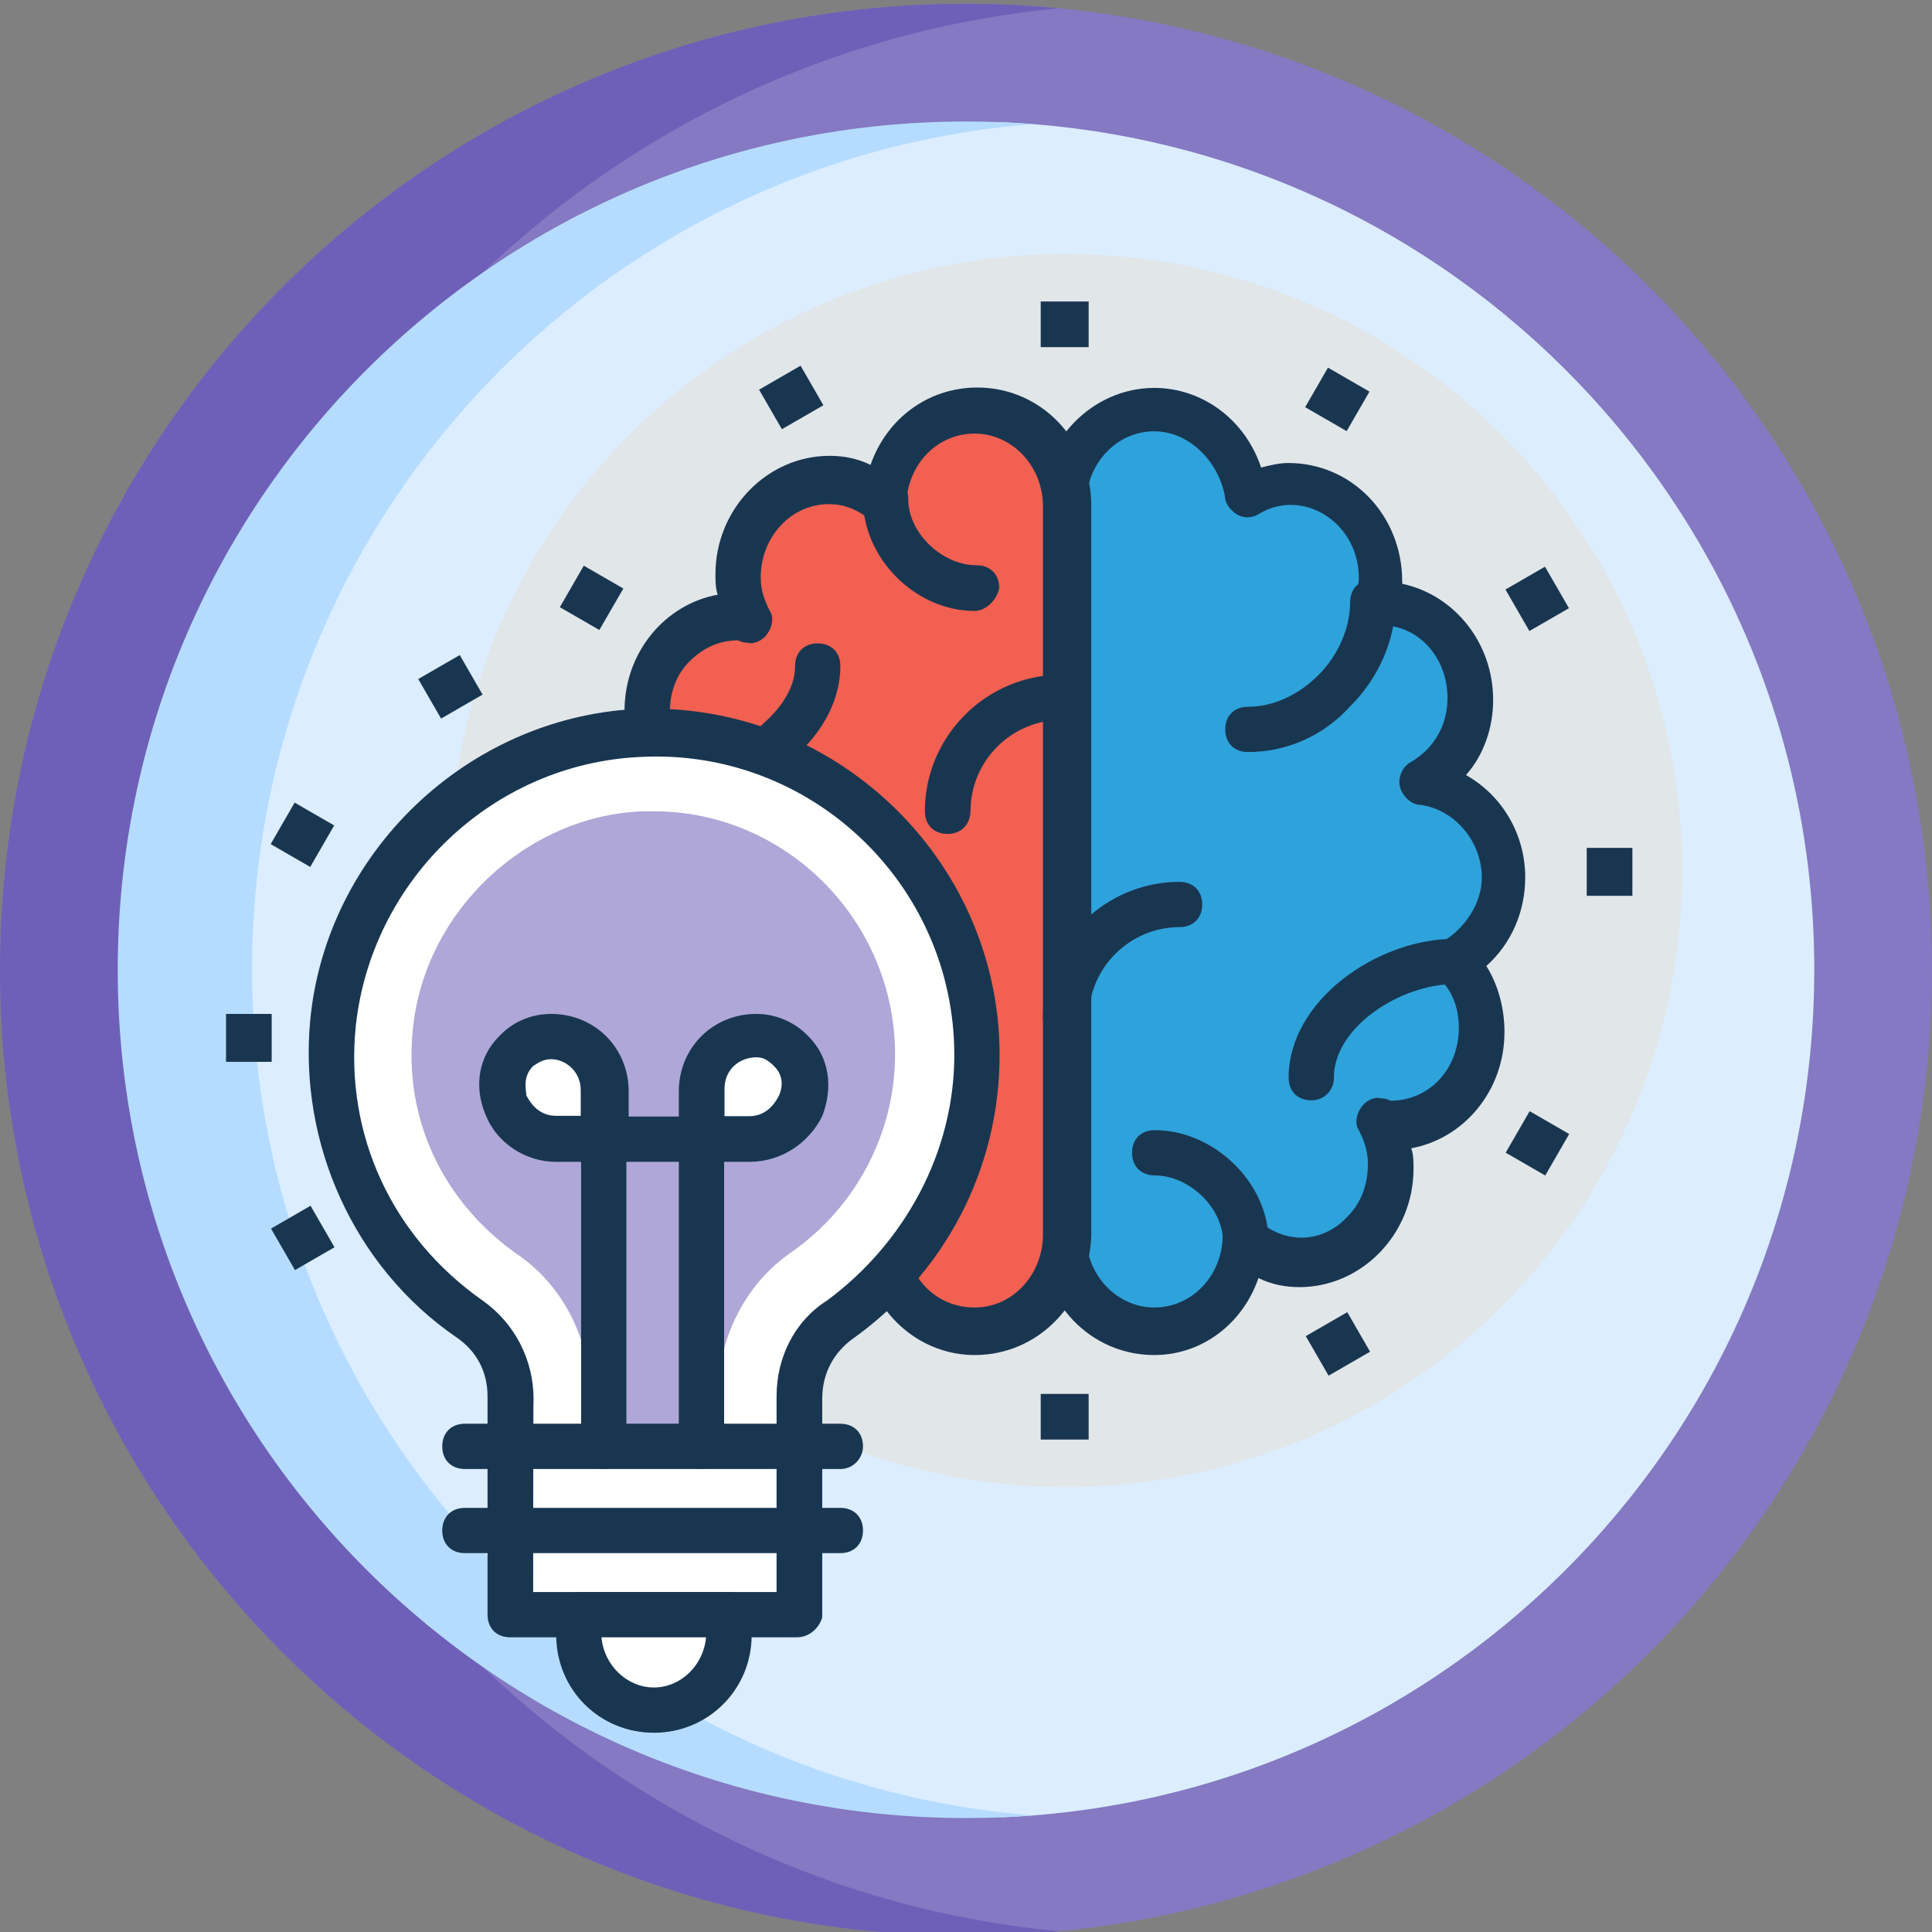 <?xml version="1.0" encoding="utf-8"?>
<!-- Generator: Adobe Illustrator 19.0.0, SVG Export Plug-In . SVG Version: 6.00 Build 0)  -->
<svg version="1.1" id="Capa_1" xmlns="http://www.w3.org/2000/svg" xmlns:xlink="http://www.w3.org/1999/xlink" x="0px" y="0px"
	 viewBox="-49 141 512 512" style="enable-background:new -49 141 512 512;" xml:space="preserve">
<rect x="-49" y="141" width="512" height="512" fill="#808080" stroke="none"/>
<style type="text/css">
	.st0{fill:#8479C2;}
	.st1{fill:#6E60B8;}
	.st2{fill:#DBEDFF;}
	.st3{fill:#B5DCFF;}
	.st4{fill:#E1E6E9;}
	.st5{fill:#2EA2DB;}
	.st6{fill:#193651;}
	.st7{fill:#F16051;}
	.st8{fill:#FFFFFF;}
	.st9{fill:#AEA7D7;}
</style>
<g>
	<circle class="st0" cx="207" cy="398" r="256"/>
	<path class="st1" d="M0.2,398c0-133.1,101.6-242.4,231.4-254.8c-8.1-0.8-16.3-1.2-24.6-1.2C65.6,142-49,256.6-49,398
		S65.6,654,207,654c8.3,0,16.5-0.4,24.6-1.2C101.7,640.5,0.2,531.1,0.2,398z"/>
	<path class="st2" d="M216.5,173.4C104,186.4,16.6,282,16.6,398s87.4,211.6,200,224.6c119.7-5,215.2-103.6,215.2-224.6
		S336.2,178.4,216.5,173.4z"/>
	<path class="st3" d="M17.8,398c0-118.2,91.2-215,207-224.1c-5.9-0.5-11.8-0.7-17.8-0.7C82.9,173.2-17.8,273.9-17.8,398
		S82.9,622.8,207,622.8c6,0,11.9-0.2,17.8-0.7C108.9,613,17.8,516.2,17.8,398z"/>
	<circle class="st4" cx="233.4" cy="371.7" r="163.4"/>
	<path class="st5" d="M349.8,372.9c0-13.3-9.6-23.5-21.7-24.7c7.8-4.2,12.7-12.7,12.7-22.3c0-13.9-10.9-25.3-24.1-25.3
		c-0.6,0-0.6,0-1.2,0c0.6-1.8,1.2-3.6,1.2-6c0-13.9-10.9-25.3-24.1-25.3c-4.2,0-7.8,1.2-11.5,3.6c-1.2-13.3-11.5-23.5-24.1-23.5
		c-13.3,0-24.1,11.5-24.1,25.3s0,193.6,0,193.6c0,13.9,10.9,25.3,24.1,25.3c12.7,0,23.5-10.9,24.1-24.1c4.2,3.6,9,6,14.5,6
		c13.3,0,24.1-11.5,24.1-25.3c0-4.2-1.2-7.8-3-11.5c1.2,0,1.8,0.6,3,0.6c13.3,0,24.1-11.5,24.1-25.3c0-7.2-3-13.9-7.8-18.7
		C344.4,391,349.8,383.1,349.8,372.9z"/>
	<g>
		<path class="st6" d="M256.9,500.1c-16.9,0-30.2-13.9-30.2-31.4V275.2c0-17.5,13.9-31.4,30.2-31.4c12.7,0,24.1,8.4,28.3,21.1
			c2.4-0.6,4.8-1.2,7.2-1.2c16.9,0,30.2,13.9,30.2,31.4c0,0,0,0,0,0.6c13.9,3,24.1,15.7,24.1,30.8c0,7.2-2.4,14.5-7.2,19.9
			c9.6,5.4,15.7,15.7,15.7,27.1c0,9-3.6,17.5-10.3,23.5c3,4.8,4.8,10.9,4.8,17.5c0,15.7-10.9,28.3-24.7,30.8
			c0.6,1.8,0.6,3.6,0.6,5.4c0,17.5-13.9,31.4-30.2,31.4c-3.6,0-7.2-0.6-10.9-2.4C280.4,491.7,269.6,500.1,256.9,500.1z M256.9,255.3
			c-10.3,0-18.1,9-18.1,19.3v193.6c0,10.9,8.4,19.3,18.1,19.3c9.6,0,17.5-7.8,18.1-18.1c0-2.4,1.8-4.2,3.6-5.4s4.2-0.6,6,0.6
			c7.8,6.6,17.5,5.4,23.5-1.2c3.6-3.6,5.4-8.4,5.4-13.9c0-3-0.6-5.4-2.4-9c-1.2-1.8-0.6-4.2,0.6-6s3.6-3,5.4-2.4
			c0.6,0,1.2,0,2.4,0.6l0,0c10.3,0,18.1-8.4,18.1-19.3c0-5.4-1.8-10.3-6-13.9c-0.6-1.2-1.2-3-1.2-4.8s1.2-3.6,3-4.2
			c6-3.6,10.3-10.3,10.3-16.9c0-9.6-7.2-18.1-16.3-19.3c-2.4,0-4.8-2.4-5.4-4.8s0.6-5.4,3-6.6c6-3.6,9.6-9.6,9.6-16.9
			c0-10.9-7.8-19.3-17.5-19.3c-0.6,0-1.2,0-1.2,0c-1.8,0-3.6-0.6-4.8-2.4c-1.2-1.2-1.8-3.6-1.2-5.4l0.6-1.8c0.6-1.2,0.6-2.4,0.6-3
			c0-10.9-8.4-19.3-18.1-19.3c-2.4,0-5.4,0.6-8.4,2.4c-1.8,1.2-4.2,1.2-6,0s-3-3-3-4.8C273.8,263.1,266,255.3,256.9,255.3z"/>
		<path class="st6" d="M281.7,340.3L281.7,340.3c-3.6,0-6-2.4-6-6s2.4-6,6-6l0,0l0,0c6.6,0,13.3-3,18.7-8.4
			c5.4-5.4,8.4-12.7,8.4-19.3c0-3.6,2.4-6,6-6s6,2.4,6,6c0,9.6-4.2,19.9-12.1,27.7C301.6,336.1,291.9,340.3,281.7,340.3z"/>
		<path class="st6" d="M281.1,476c-3.6,0-6-2.4-6-6c0-9-9-17.5-18.1-17.5c-3.6,0-6-2.4-6-6s2.4-6,6-6c15.7,0,30.2,13.9,30.2,29.6
			C287.1,473.6,284.1,476,281.1,476z"/>
		<path class="st6" d="M298.5,432.6L298.5,432.6c-3.6,0-6-2.4-6-6c0-20.5,23.5-36.8,44-36.8l0,0c3.6,0,6,2.4,6,6s-2.4,6-6,6l0,0
			c-14.5,0-32,11.5-32,24.7C304.6,429.6,302.2,432.6,298.5,432.6z"/>
	</g>
	<path class="st7" d="M116.4,370.5c0,13.3,9.6,23.5,21.7,24.7c-7.8,4.2-12.7,12.7-12.7,22.3c0,13.9,10.9,25.3,24.1,25.3
		c0.6,0,0.6,0,1.2,0c-0.6,1.8-1.2,3.6-1.2,6c0,13.9,10.9,25.3,24.1,25.3c4.2,0,7.8-1.2,11.5-3.6c1.2,13.3,11.5,23.5,24.1,23.5
		c13.3,0,24.1-11.5,24.1-25.3c0-13.9,0-193.6,0-193.6c0-13.9-10.9-25.3-24.1-25.3c-12.7,0-23.5,10.9-24.1,24.1c-4.2-3.6-9-6-14.5-6
		c-13.3,0-24.1,11.5-24.1,25.3c0,4.2,1.2,7.8,3,11.5c-1.2,0-1.8-0.6-3-0.6c-13.3,0-24.1,11.5-24.1,25.3c0,7.2,3,13.9,7.8,18.7
		C121.8,352.4,116.4,360.8,116.4,370.5z"/>
	<g>
		<path class="st6" d="M209.3,500.1c-12.7,0-24.1-8.4-28.3-21.1c-2.4,0.6-4.8,1.2-7.2,1.2c-16.9,0-30.2-13.9-30.2-31.4
			c0,0,0,0,0-0.6c-13.9-3-24.1-15.7-24.1-30.8c0-7.2,2.4-14.5,7.2-19.9c-9.6-5.4-15.7-15.7-15.7-27.1c0-9,3.6-17.5,10.3-23.5
			c-3-4.8-4.8-10.9-4.8-17.5c0-15.7,10.9-28.3,24.7-30.8c-0.6-1.8-0.6-3.6-0.6-5.4c0-17.5,13.9-31.4,30.2-31.4
			c3.6,0,7.2,0.6,10.9,2.4c4.2-12.1,15.1-20.5,28.3-20.5c16.9,0,30.2,13.9,30.2,31.4v193.6C239.4,486.3,226.2,500.1,209.3,500.1z
			 M185.2,464.6c1.2,0,1.8,0,3,0.6c1.8,1.2,3,3,3,4.8c0.6,10.3,8.4,17.5,18.1,17.5l0,0c10.3,0,18.1-9,18.1-19.3v-193
			c0-10.9-8.4-19.3-18.1-19.3s-17.5,7.8-18.1,18.1c0,2.4-1.8,4.2-3.6,5.4c-1.8,1.2-4.2,0.6-6-0.6c-3.6-3-7.2-4.2-10.9-4.2
			c-10.3,0-18.1,9-18.1,19.3c0,3,0.6,5.4,2.4,9c1.2,1.8,0.6,4.2-0.6,6c-1.2,1.8-3.6,3-5.4,2.4c-0.6,0-1.2,0-2.4-0.6
			c-4.8,0-9,1.8-12.7,5.4s-5.4,8.4-5.4,13.9c0,5.4,1.8,10.3,6,13.9c1.2,1.2,1.8,3,1.8,4.8s-1.2,3.6-3,4.2
			c-6,3.6-10.3,10.3-10.3,16.9c0,9.6,7.2,18.1,16.3,19.3c2.4,0,4.8,2.4,5.4,4.8c0.6,2.4-0.6,5.4-3,6.6c-6.6,3.6-10.3,9.6-10.3,16.9
			c0,10.9,7.8,19.3,17.5,19.3c0.6,0,1.2,0,1.2,0c1.8,0,3.6,0.6,4.8,2.4c1.2,1.2,1.8,3.6,1.2,5.4l-0.6,1.8c0,0.6,0,1.8,0,2.4
			c0,10.9,8.4,19.3,18.1,19.3c2.4,0,5.4-0.6,8.4-2.4C183.4,465.2,184.6,464.6,185.2,464.6z"/>
		<path class="st6" d="M209.3,302.9L209.3,302.9c-15.7,0-29.6-13.9-29.6-29.6c0-3.6,2.4-6,6-6s6,2.4,6,6c0,9,9,17.5,18.1,17.5
			c3.6,0,6,2.4,6,6C215.3,299.9,212.3,302.9,209.3,302.9z"/>
		<path class="st6" d="M129.7,354.2c-3.6,0-6-2.4-6-6s2.4-6,6-6l0,0c7.2,0,15.7-3,21.7-7.8c3.6-3,10.3-9,10.3-16.9c0-3.6,2.4-6,6-6
			l0,0c3.6,0,6,2.4,6,6c0,9.6-5.4,19.3-15.1,26.5C150.2,350.6,139.3,354.2,129.7,354.2z"/>
		<path class="st6" d="M233.4,416.9c-3.6,0-6-2.4-6-6c0-19.9,16.3-36.2,36.2-36.2c3.6,0,6,2.4,6,6s-2.4,6-6,6
			c-13.3,0-24.1,10.9-24.1,24.1C239.4,414.5,237,416.9,233.4,416.9z"/>
		<path class="st6" d="M202.1,362c-3.6,0-6-2.4-6-6c0-19.9,16.3-36.2,36.2-36.2c3.6,0,6,2.4,6,6s-2.4,6-6,6
			c-13.3,0-24.1,10.9-24.1,24.1C208.1,359.6,205.7,362,202.1,362z"/>
	</g>
	<path class="st8" d="M209.9,420.5c0-48.8-40.4-87.4-89.9-85c-41.6,1.8-76.6,35-80.8,77.2c-3,32.6,12.1,61.5,36.2,78.4
		c6.6,4.8,10.9,12.7,10.9,20.5v57.9h76.6v-57.9c0-7.8,3.6-15.7,10.3-20.5C194.8,475.4,209.9,449.5,209.9,420.5z"/>
	<path class="st6" d="M162.2,574.9h-76c-3.6,0-6-2.4-6-6V511c0-6.6-3-12.1-8.4-15.7c-27.1-18.7-41.6-51.3-38.6-83.8
		c4.2-44.6,41.6-80.2,86.2-82.6c52.5-2.4,96.5,39.8,96.5,91.7c0,30.2-14.5,57.9-39.2,75.4c-4.8,3.6-7.8,9-7.8,15.7v57.9
		C168.3,571.9,165.9,574.9,162.2,574.9z M92.3,562.9h64.5V511c0-10.3,4.8-19.9,13.3-25.3c20.5-15.1,33.8-39.2,33.8-65.1
		c0-45.2-38-81.4-83.2-79c-39.2,1.8-71.2,32.6-75.4,71.2c-3,28.9,9.6,56.1,33.8,73c8.4,6,13.3,15.7,13.3,25.9
		C92.3,511.6,92.3,562.9,92.3,562.9z"/>
	<path class="st9" d="M124.3,356c-1.2,0-2.4,0-3,0c-30.8,1.2-57.9,26.5-60.9,57.9c-2.4,23.5,7.8,45.2,27.1,59.1
		c12.7,8.4,19.9,22.9,19.9,38v13.3h33.8V511c0-15.1,7.2-29.6,19.3-38c17.5-12.1,27.7-32,27.7-52.5C188.2,384.9,159.2,356,124.3,356z
		"/>
	<rect x="371.5" y="365.7" class="st6" width="12.1" height="12.7"/>
	
		<rect x="352.3" y="293.3" transform="matrix(-0.866 0.5 -0.5 -0.866 818.529 380.026)" class="st6" width="12.1" height="12.7"/>
	
		<rect x="299.3" y="240.4" transform="matrix(-0.5 0.866 -0.866 -0.5 671.761 105.783)" class="st6" width="12.1" height="12.7"/>
	<rect x="226.8" y="510.4" class="st6" width="12.7" height="12.1"/>
	<rect x="226.8" y="220.9" class="st6" width="12.7" height="12.1"/>
	
		<rect x="299.2" y="491.1" transform="matrix(-0.866 0.5 -0.5 -0.866 818.747 774.909)" class="st6" width="12.7" height="12.1"/>
	
		<rect x="154.3" y="240.3" transform="matrix(-0.866 0.5 -0.5 -0.866 422.982 379.345)" class="st6" width="12.7" height="12.1"/>
	
		<rect x="352" y="437.9" transform="matrix(-0.5 0.866 -0.866 -0.5 922.073 355.642)" class="st6" width="12.7" height="12.1"/>
	
		<rect x="101.3" y="293.4" transform="matrix(-0.5 0.866 -0.866 -0.5 420.924 355.936)" class="st6" width="12.7" height="12.1"/>
	<rect x="10.9" y="409.7" class="st6" width="12.1" height="12.7"/>
	<rect x="25.2" y="462.7" transform="matrix(-0.866 0.5 -0.5 -0.866 292.821 859.636)" class="st6" width="12.1" height="12.7"/>
	
		<rect x="64" y="317" transform="matrix(-0.866 0.5 -0.5 -0.866 292.81 567.6)" class="st6" width="12.7" height="12.1"/>
	
		<rect x="24.8" y="356.2" transform="matrix(-0.5 0.866 -0.866 -0.5 360.43 516.375)" class="st6" width="12.7" height="12.1"/>
	<path class="st8" d="M104.4,568.9v5.4c0,10.9,9,19.9,19.9,19.9s19.9-9,19.9-19.9v-5.4H104.4z"/>
	<path class="st6" d="M144.2,562.9h-39.8c-3.6,0-6,2.4-6,6v5.4c0,14.5,11.5,25.9,25.9,25.9s25.9-11.5,25.9-25.9v-5.4
		C150.2,565.3,147.2,562.9,144.2,562.9z M124.3,588.2c-7.2,0-13.3-6-13.9-13.3h27.7C137.5,582.2,131.5,588.2,124.3,588.2z"/>
	<path class="st8" d="M160.4,419.3C160.4,419.3,160.4,419.9,160.4,419.3c8.4,9,1.2,23.5-10.3,23.5h-12.7v-12.7
		C136.9,418.1,151.4,410.9,160.4,419.3L160.4,419.3z"/>
	<path class="st6" d="M149.6,448.9h-12.7c-3.6,0-6-2.4-6-6v-12.7c0-11.5,9-20.5,20.5-20.5c4.8,0,9.6,1.8,13.3,5.4l0.6,0.6
		c5.4,5.4,6.6,13.3,3.6,21.1C165.3,444,158,448.9,149.6,448.9z M143,436.8h6.6c4.2,0,6.6-3,7.8-5.4c0.6-1.2,1.8-4.8-1.2-7.8
		c-1.8-1.8-3-2.4-4.8-2.4c-4.2,0-8.4,3-8.4,8.4L143,436.8L143,436.8z"/>
	<path class="st8" d="M88.1,419.3C88.1,419.3,88.1,419.9,88.1,419.3c-8.4,9-1.2,23.5,10.3,23.5H111v-12.7
		C111,418.1,96.5,410.9,88.1,419.3L88.1,419.3z"/>
	<g>
		<path class="st6" d="M111,448.9H98.3c-7.8,0-15.7-4.8-18.7-12.7c-3-7.2-1.8-15.1,3.6-20.5l0.6-0.6c3.6-3.6,8.4-5.4,13.3-5.4
			c11.5,0,20.5,9,20.5,20.5v12.7C117,445.9,114.6,448.9,111,448.9z M97.1,421.7c-1.8,0-3,0.6-4.8,1.8c-3,3-1.8,6.6-1.8,7.8
			c1.2,2.4,3.6,5.4,7.8,5.4h6.6v-6.6C105,424.8,100.7,421.7,97.1,421.7z"/>
		<path class="st6" d="M136.9,530.3c-3.6,0-6-2.4-6-6v-75.4H117v75.4c0,3.6-2.4,6-6,6s-6-2.4-6-6v-81.4c0-3.6,2.4-6,6-6h25.9
			c3.6,0,6,2.4,6,6v81.4C143,527.3,140.5,530.3,136.9,530.3z"/>
		<path class="st6" d="M173.7,530.3H74.2c-3.6,0-6-2.4-6-6s2.4-6,6-6h99.5c3.6,0,6,2.4,6,6C179.7,527.3,177.3,530.3,173.7,530.3z"/>
		<path class="st6" d="M173.7,552.6H74.2c-3.6,0-6-2.4-6-6s2.4-6,6-6h99.5c3.6,0,6,2.4,6,6C179.7,550.2,177.3,552.6,173.7,552.6z"/>
	</g>
</g>
</svg>
